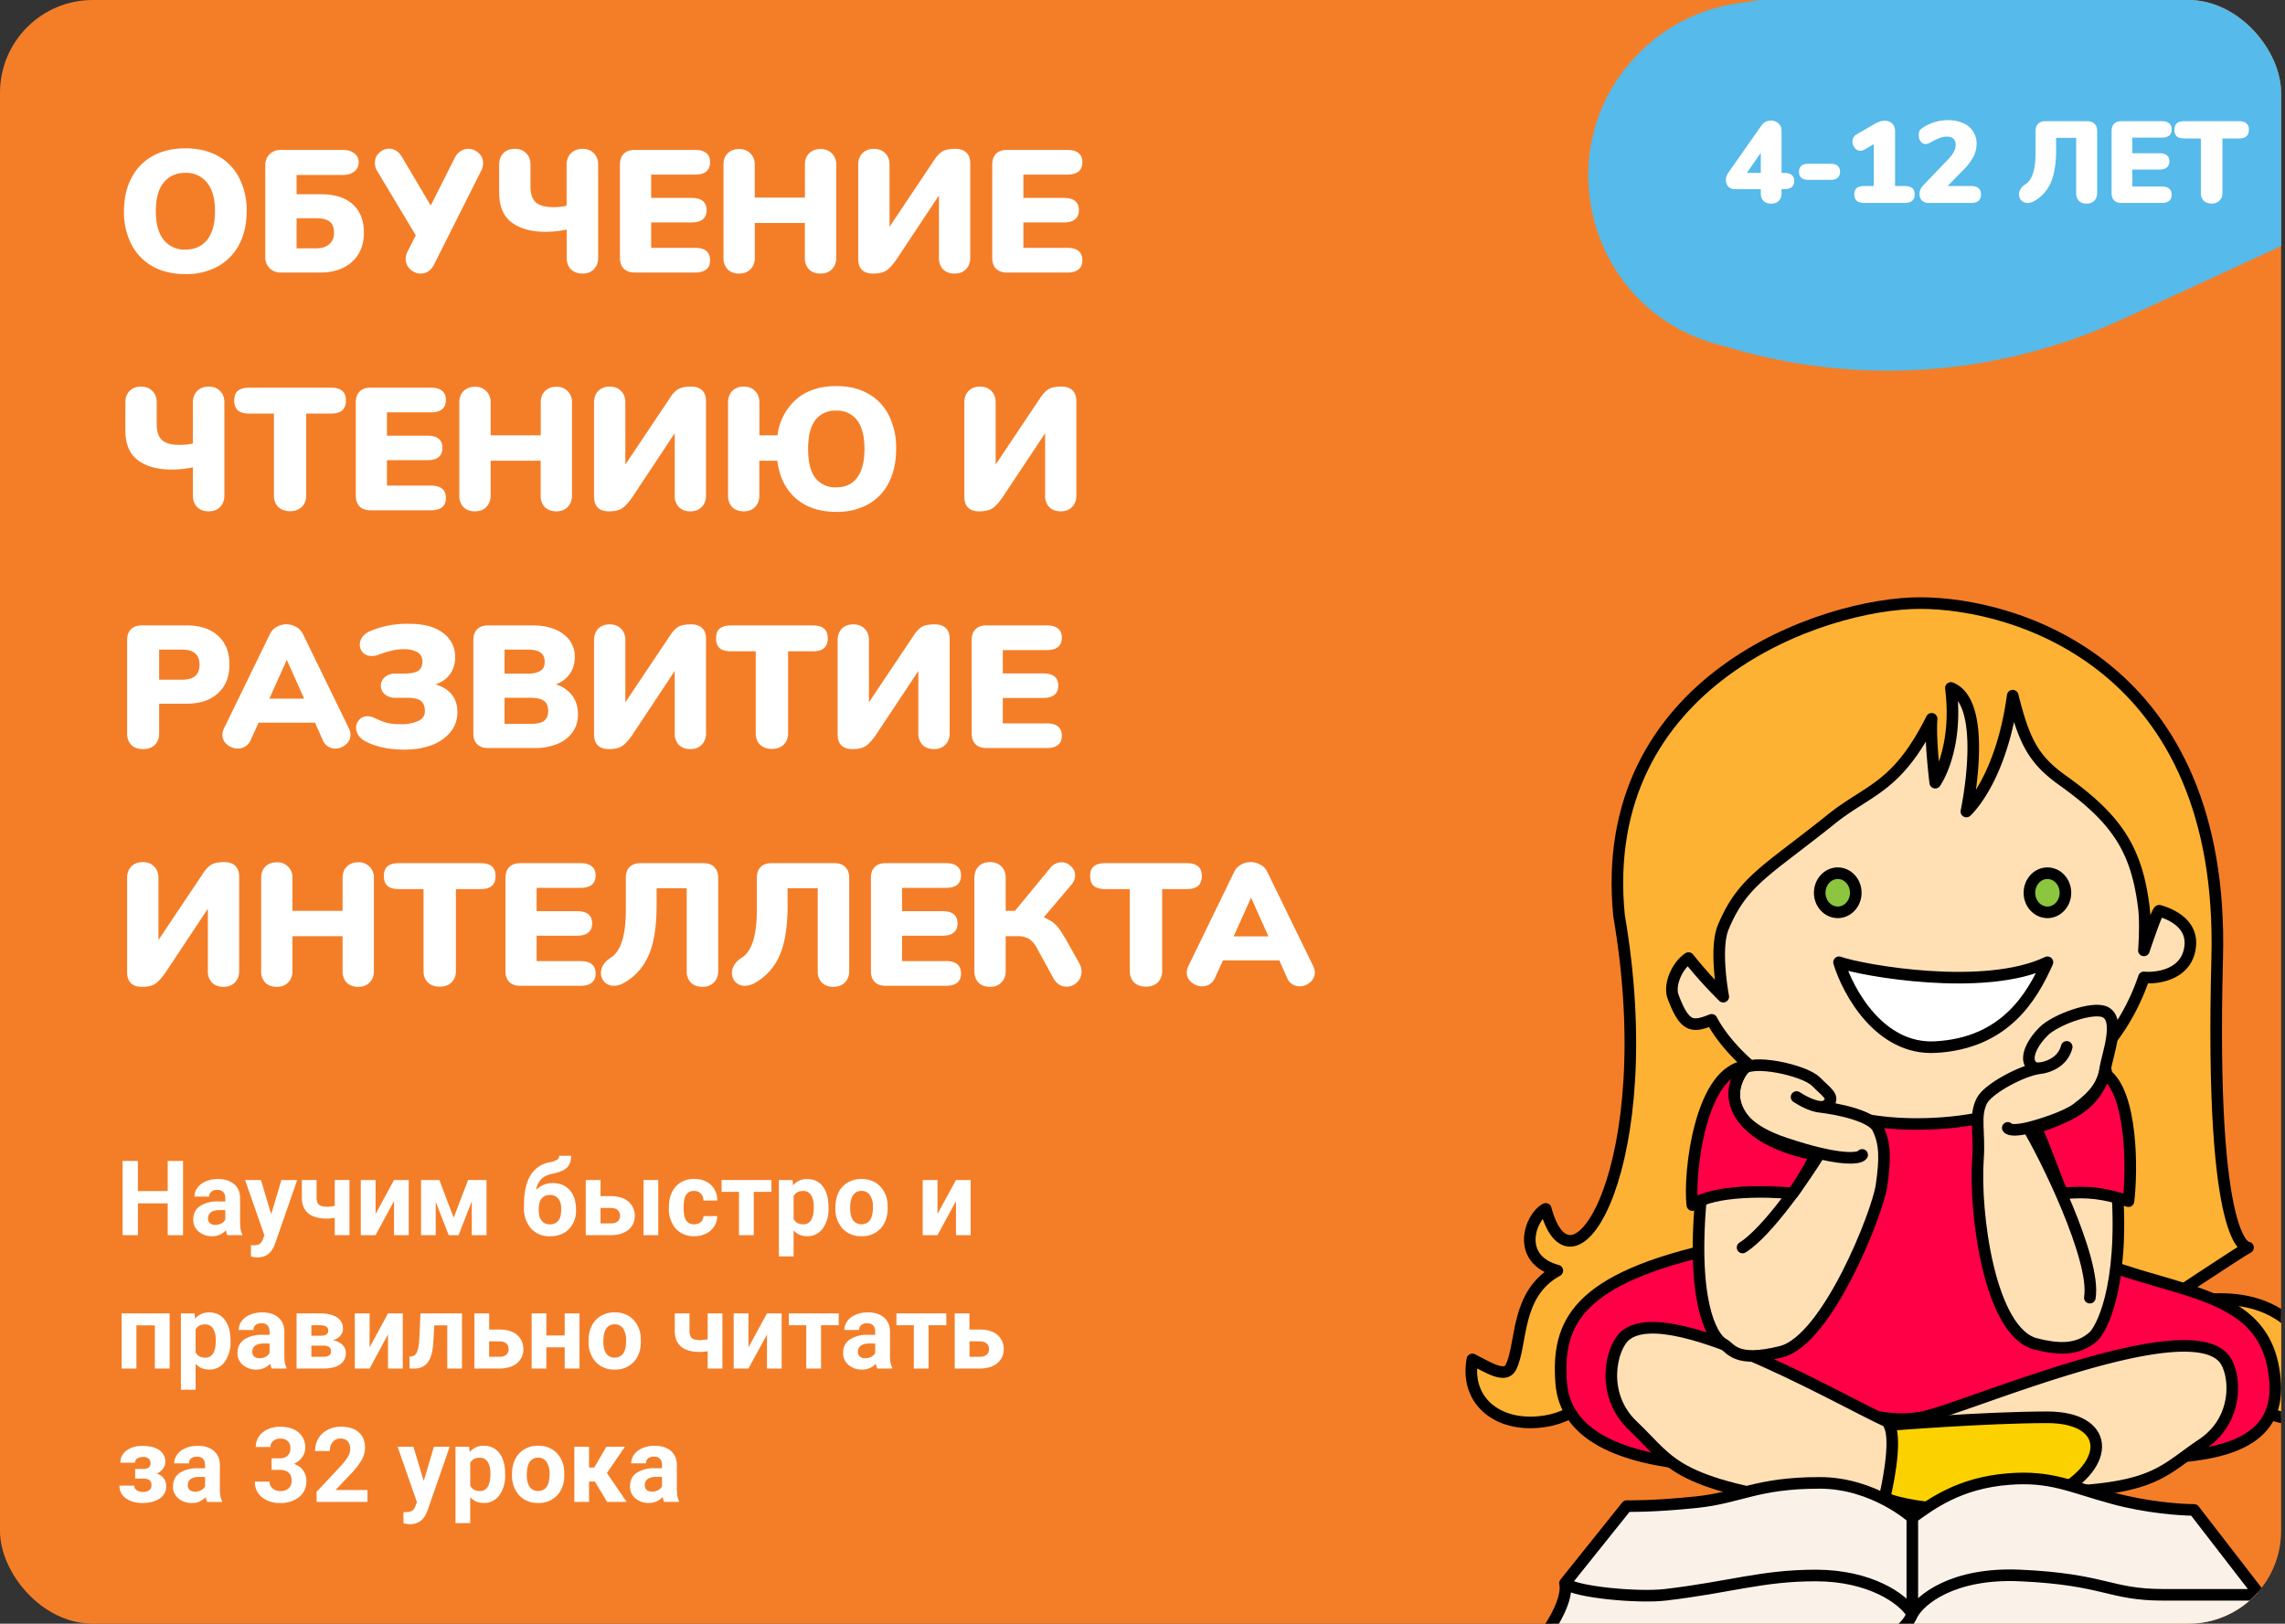 <svg width="394" height="280" fill="none" xmlns="http://www.w3.org/2000/svg"><rect width="100%" height="100%" fill="#333333" stroke="none"/><g clip-path="url(#a)"><rect width="393.33" height="280" rx="16" fill="#F47E28"/><path d="M295.74 59.27c-22.3-6.33-29.35-34.45-12.68-50.56A30.08 30.08 0 0 1 299.55.58l87.67-13c22.64-3.37 38.76 21.42 26.5 40.75a26.74 26.74 0 0 1-11.39 9.97l-36.44 16.78a96.44 96.44 0 0 1-66.7 5.17l-3.45-.98Z" fill="#56BAEA"/><path d="M307.63 29.82c1.16 0 1.74.46 1.74 1.38 0 .95-.58 1.42-1.74 1.42h-.44v.68c0 .6-.17 1.05-.5 1.36-.34.3-.77.46-1.3.46-.54 0-.97-.15-1.3-.46-.32-.3-.48-.76-.48-1.36v-.68h-4.46a1.5 1.5 0 0 1-1.14-.44c-.28-.3-.42-.66-.42-1.1 0-.47.14-.9.44-1.32l5.72-8.16a2 2 0 0 1 2.9-.34c.36.32.54.77.54 1.34v7.22h.44Zm-6.42 0h2.4v-3.46l-2.4 3.46Zm10.65 1.2c-1.1 0-1.66-.47-1.66-1.4 0-.92.55-1.38 1.66-1.38h3.76c.56 0 .97.12 1.24.36.28.24.42.58.42 1.02 0 .44-.14.79-.42 1.04-.27.24-.68.36-1.24.36h-3.76Zm16.54 1.06c.6 0 1.05.12 1.33.36.27.24.41.6.41 1.08 0 .99-.57 1.48-1.74 1.48h-6.94c-1.15 0-1.73-.5-1.73-1.48 0-.48.13-.84.41-1.08.29-.24.73-.36 1.32-.36h1.63v-7.22l-1.6.94c-.23.13-.47.2-.7.2-.38 0-.7-.16-.97-.48-.26-.33-.4-.7-.4-1.1 0-.55.24-.96.7-1.24l3.2-1.86c.6-.33 1.14-.5 1.67-.5s.95.16 1.27.48c.34.32.5.75.5 1.3v9.48h1.64Zm11.44 0c.58 0 1.02.12 1.3.36.3.23.44.59.44 1.08 0 .5-.15.88-.44 1.12-.28.24-.72.36-1.3.36h-7.3c-.48 0-.86-.14-1.14-.42-.28-.3-.42-.66-.42-1.1 0-.57.22-1.1.68-1.56l4.24-4.42c.88-.92 1.32-1.77 1.32-2.54 0-.45-.14-.8-.4-1.04s-.62-.36-1.1-.36c-.39 0-.75.06-1.08.18-.32.1-.7.27-1.12.48l-.4.2-.32.18c-.15.08-.28.14-.4.18a1.2 1.2 0 0 1-.38.06c-.34 0-.62-.15-.84-.44-.23-.3-.34-.67-.34-1.08 0-.3.04-.53.12-.72.1-.19.26-.36.5-.52a7.8 7.8 0 0 1 4.42-1.36c.98 0 1.85.17 2.6.5a3.76 3.76 0 0 1 2.34 3.48c0 .81-.17 1.56-.5 2.24a9.23 9.23 0 0 1-1.66 2.24l-2.84 2.9h4.02Zm14.7-6.42c0 2.55-.32 4.5-.95 5.88a6.54 6.54 0 0 1-2.74 3.08 2.4 2.4 0 0 1-1.22.38c-.44 0-.8-.14-1.08-.42-.28-.3-.42-.65-.42-1.06 0-.33.1-.65.3-.96.2-.32.5-.6.9-.84 1.1-.75 1.66-2.55 1.66-5.42v-3.7c0-.55.15-.97.44-1.26.3-.3.71-.44 1.26-.44h7.2c.55 0 .97.15 1.26.44.3.3.46.71.46 1.26v10.7c0 .55-.17.99-.5 1.32-.33.33-.77.5-1.32.5s-.99-.16-1.32-.48a1.85 1.85 0 0 1-.48-1.34v-9.52h-3.46v1.88ZM365.8 35c-.55 0-.97-.15-1.26-.44-.3-.3-.44-.71-.44-1.26V22.6c0-.55.15-.97.44-1.26.3-.3.71-.44 1.26-.44h6.92c.57 0 1 .12 1.3.36.3.24.44.59.44 1.04 0 .96-.58 1.44-1.74 1.44h-5.04v2.68h4.64c1.16 0 1.74.47 1.74 1.42 0 .45-.15.8-.44 1.04-.3.24-.73.36-1.3.36h-4.64v2.92h5.04c1.16 0 1.74.48 1.74 1.44 0 .45-.15.8-.44 1.04-.3.24-.73.36-1.3.36h-6.92Zm15.55.1c-.56 0-1.02-.16-1.36-.48-.34-.33-.5-.77-.5-1.32v-9.42h-2.82c-.6 0-1.03-.12-1.32-.36-.28-.25-.42-.63-.42-1.14 0-.5.14-.88.42-1.12.29-.24.73-.36 1.32-.36h9.36c.58 0 1.02.12 1.3.36.29.24.44.61.44 1.12 0 .5-.15.89-.44 1.14-.28.24-.72.36-1.3.36h-2.82v9.42c0 .55-.18.99-.52 1.32-.34.32-.78.48-1.34.48Z" fill="#fff"/><path d="M281.17 237.09c17.43-6.81 29.2-.36 47.9 0 19.77.38 36.2-5.46 50.58 2 14.38 7.45 22.85 6.65 25.29 5.32-10.65-6-4.66-11.98-11.31-17.3-9.05-6.4-21.52-.67-21.3-2 0 0 13.98-9.32 15.3-9.98 0 0-6.65.66-5.32-49.91 1.33-50.57-34.6-61.22-51.24-61.22-16.63 0-55.9 13.3-51.9 53.9 7.32 42.59-7.99 67.88-12.64 50.57-2.66 1.34-5.33 8.66 2 10.65-7.33 4-6 12.64-8 16.64-1 2.02-3.98 0-6.65-1.33-1.33 7.32 4.66 11.97 12.65 10.64 6.39-1.06 8.57-5.61 14.64-7.98Z" fill="#FDB233" stroke="#000" stroke-width="2" stroke-linecap="round" stroke-linejoin="round"/><path d="M269.19 238.42c1.33 18.63 39.9 14.97 60.55 12.64 24.5-2.75 63.89 7.99 62.56-12.64-1.13-17.47-19.3-14.64-35.94-23.3-13.3-6.91-10.87-25.5-7.32-34.6h-36.6c5.77 9.32 13.84 28.22-15.97 34.6-24.84 5.33-28 13.17-27.28 23.3Z" fill="#FF0047" stroke="#000" stroke-width="2" stroke-linecap="round" stroke-linejoin="round"/><path d="M330.4 193.83c-20.75 0-32.15-11.97-35.26-17.96-3.33 1.33-4.66 1.33-6.65-4-.75-2 .66-5.32 2.66-6.65a77.05 77.05 0 0 0 5.99 6.65s-1.57-8.22 0-11.97c3.32-7.99 7.43-9.65 18.63-18.64 6.44-5.17 11.31-5.32 17.3-17.3-.3 3.57.62 11.01.62 11.01s4.04-5.68 2.7-16.33c6.66 2.66 2.67 21.3 2.67 21.3s5.99-5.33 7.99-19.97c2 7.99 3.61 11.04 8.65 14.64 9.31 6.65 12.74 11.87 13.97 21.96.35 2.84 0 7.32 0 7.32s2.3-6.93 2.66-6.83c2.75.8 5.72 2.62 5.32 6.16-.53 4.8-5.54 5.55-7.98 5.33-3.33 9.98-13.3 25.28-39.26 25.28ZM379.74 249.04c6.58-4.38 5.77-12.58 3.6-14.93-7.15-7.72-45.4 9.16-52.03 10.31-8.3 1.44-14.38-2.79-21.71-3.28-8-.53-18.86 4.56-12.22 9.6 6.64 5.04 27.34 6.15 43.43 6.56 30.63.78 30.7-2.77 38.93-8.26Z" fill="#FFE0B5" stroke="#000" stroke-width="2" stroke-linecap="round" stroke-linejoin="round"/><path d="M281.54 245.85c-5.7-5.4-3.72-13.5-1.3-15.53 8-6.66 40.63 13.37 46.84 15.53 7.77 2.7 16.17 1.27 23.3 1.89 7.76.67 11.1 5.26 3.99 9.31-7.13 4.05-21.03 5.01-36.57 2.99-29.58-3.86-29.14-7.43-36.26-14.19Z" fill="#FFE0B5" stroke="#000" stroke-width="2" stroke-linecap="round" stroke-linejoin="round"/><path d="M317.1 165.94c4.1 1.44 25.15 5.18 35.94 0-2.67 5.98-7.33 13.97-19.3 14.63-9.59.54-15.09-9.53-16.64-14.63Z" fill="#fff" stroke="#000" stroke-width="2" stroke-linecap="round" stroke-linejoin="round"/><path d="M319.99 153.96c0 1.86-1.4 3.37-3.1 3.37-1.72 0-3.12-1.51-3.12-3.37 0-1.87 1.4-3.38 3.11-3.38 1.72 0 3.11 1.51 3.11 3.38ZM356.14 153.96c0 1.86-1.39 3.37-3.1 3.37-1.72 0-3.11-1.51-3.11-3.37 0-1.87 1.39-3.38 3.1-3.38 1.72 0 3.11 1.51 3.11 3.38Z" fill="#8BC63E"/><path d="M319.99 153.96c0 1.86-1.4 3.37-3.1 3.37-1.72 0-3.12-1.51-3.12-3.37 0-1.87 1.4-3.38 3.11-3.38 1.72 0 3.11 1.51 3.11 3.38ZM356.14 153.96c0 1.86-1.39 3.37-3.1 3.37-1.72 0-3.11-1.51-3.11-3.37 0-1.87 1.39-3.38 3.1-3.38 1.72 0 3.11 1.51 3.11 3.38Z" stroke="#000" stroke-width="2" stroke-linecap="round" stroke-linejoin="round"/><path d="M313.1 186.51c2 2 3.34 2.67 2 4-.3.31-.78.4-1.33.35 2.89.33 8.92 1.51 9.99 3.64 1.33 2.66 1.33 5.32.66 9.98s-9.31 26.62-17.3 28.62-8.65-.67-9.98-1.34c-1.33-.66-5.33-5.32-4-23.29.43-5.7 1.21-9.78 2.1-12.64 1.34-4.34 2.92-5.86 3.85-5.99-.38-2.3.73-4.36 1.38-5.32 1.33-2 10.64 0 12.64 2Z" fill="#FFE0B5"/><path d="M309.78 189.18c.94.62 2.68 1.56 4 1.68m7.31 8.3c-.33.5-2.28.93-7.32-.26m0-8.04c.55.05 1.02-.04 1.34-.35 1.33-1.33 0-2-2-4s-11.31-3.99-12.65-2c-.64.97-1.75 3.02-1.37 5.33m14.68 1.02c2.89.33 8.92 1.51 9.99 3.64 1.33 2.66 1.33 5.32.66 9.98s-9.31 26.62-17.3 28.62-8.65-.67-9.98-1.34c-1.33-.66-5.33-5.32-4-23.29.43-5.7 1.21-9.78 2.1-12.64 1.34-4.34 2.92-5.86 3.85-5.99m0 0c.4 2.48 2.5 5.26 8.7 7.32 2.36.79 4.34 1.35 5.98 1.74m0 0c-2.66 4.3-9.05 13.57-13.3 16.23" stroke="#000" stroke-width="2" stroke-linecap="round" stroke-linejoin="round"/><path d="M352.37 177.86c-2 2-3.33 4.66-2 6 .31.3.79.4 1.33.35-2.88.32-8.91 3.5-9.98 5.63-1.33 2.66-.33 5.29-.66 9.98-.67 9.32 2 29.95 9.98 31.94 3.32.84 7.09 1.34 9.98-1.33 1.1-1 5.32-7.98 4-25.95-1.07-14.37 0-11.31-2-20.27.37-2.31 2.66-8.34 0-9.67-2.15-1.08-8.65 1.33-10.65 3.32Z" fill="#FFE0B5"/><path d="M356.36 180.53c-.66 2.66-3.34 3.56-4.66 3.68m-5.5 10.29c.33.5 1.86.39 3.5 0m2-10.3c-.54.06-1.01-.03-1.33-.35-1.33-1.33 0-3.99 2-5.99s8.5-4.4 10.64-3.32c2.67 1.33.38 7.36 0 9.67m-11.3 0c-2.89.32-8.92 3.5-9.99 5.63-1.33 2.66-.33 5.29-.66 9.98-.67 9.32 2 29.95 9.98 31.94 3.32.84 7.09 1.34 9.98-1.33 1.1-1 5.32-7.98 4-25.95-1.07-14.37 0-11.31-2-20.27m0 0c-.4 2.47-1.33 4.3-4.89 6.96-2 1.5-6.77 2.94-8.42 3.33m0 0c2.66 4.3 11.75 22.63 10.64 29.28" stroke="#000" stroke-width="2" stroke-linecap="round" stroke-linejoin="round"/><path d="M291.81 207.8c3.73-2.66 13.1-2.43 17.3-1.99.67-.89 2.4-3.46 4-6.65-13.98-2.66-16.64-10.65-11.98-15.3-7.99.66-9.98 18.63-9.32 23.95ZM367 207.14c-3.98-1.33-7.09-1.77-11.3-1.33-.67-.88-3.06-8.12-4.66-11.31 7.98-2.66 9.98-4.66 11.98-9.32 4.65 3.33 4.65 16.64 3.99 21.96Z" fill="#FF0047" stroke="#000" stroke-width="2" stroke-linecap="round" stroke-linejoin="round"/><path d="M354.37 257.71c-10.1 5.39-31.95 1.34-29.28 0 0 0 2.17-9.18.66-11.97 0 0 16.64-1.33 27.28-1.33 10.65 0 11.32 7.98 1.34 13.3Z" fill="#FBD200" stroke="#000" stroke-width="2" stroke-linecap="round" stroke-linejoin="round"/><path d="M325.09 283.67h-63.22v-2h4.66c1.33-1.77 3.86-5.98 3.33-8.65l10.64-13.3s4.23.13 11.98-.67c7.65-.8 10.35-3.33 21.3-3.33 9.31 0 15.96 6 15.96 6 3.11-2.23 7.99-6 16.64-6.67 7.3-.56 10.65 1.34 17.97 3.33 5.85 1.6 11.75 2 13.97 2l11.31 14.64c0 1.77.94 6.12 2 6.66h4.66v2h-63.22l-.66 1.32h-6.66l-.66-1.33Z" fill="#FAF2E8"/><path d="M266.53 281.68h-4.66v2h63.22l.66 1.32h6.66l.66-1.33h63.22v-2h-70.54m-59.22 0c1.33-1.77 3.86-5.98 3.33-8.65m-3.33 8.66h59.22m-55.9-8.66 10.65-13.3s4.23.13 11.98-.67c7.65-.8 10.35-3.33 21.3-3.33 9.31 0 15.96 6 15.96 6m-59.88 11.3c1.77 1.56 12.64 2.55 17.3 2 11.3-1.33 16.6-3.33 25.95-3.33 9.31 0 15.08 4 16.63 6.66m0-16.64v16.64m0-16.64c3.11-2.22 7.99-5.99 16.64-6.65 7.3-.57 10.65 1.33 17.97 3.32 5.85 1.6 11.75 2 13.97 2l11.31 14.64m-59.89 3.33c-.44 1.1-1.86 3.32-3.99 3.32m4-3.32c1.32-2.44 6.92-7.2 18.63-6.66 14.64.67 15.3 3.33 24.62 3.33h16.63m0 0c0 1.77.94 6.12 2 6.66" stroke="#000" stroke-width="2" stroke-linecap="round" stroke-linejoin="round"/><path d="M31.97 47.27c-2.16 0-4.04-.44-5.64-1.32a9.25 9.25 0 0 1-3.66-3.78 12.23 12.23 0 0 1-1.29-5.76c0-2.2.43-4.11 1.29-5.73a9.02 9.02 0 0 1 3.66-3.78c1.6-.88 3.48-1.32 5.64-1.32 2.16 0 4.03.44 5.61 1.32a8.79 8.79 0 0 1 3.66 3.78 12.05 12.05 0 0 1 1.29 5.73c0 2.2-.43 4.12-1.29 5.76a9.2 9.2 0 0 1-3.69 3.78 11.29 11.29 0 0 1-5.58 1.32Zm0-4.23c1.6 0 2.85-.56 3.75-1.68.9-1.14 1.35-2.79 1.35-4.95s-.46-3.8-1.38-4.92a4.51 4.51 0 0 0-3.72-1.68c-1.6 0-2.85.56-3.75 1.68-.9 1.1-1.35 2.74-1.35 4.92 0 2.18.45 3.83 1.35 4.95a4.54 4.54 0 0 0 3.75 1.68ZM48.44 47c-.8 0-1.45-.25-1.95-.75s-.75-1.15-.75-1.95V28.55c0-.8.25-1.45.75-1.95s1.15-.75 1.95-.75h10.68c.82 0 1.48.2 1.98.6.5.38.75.89.75 1.53 0 .66-.25 1.19-.75 1.59-.5.4-1.16.6-1.98.6h-7.98v3.33h4.26c2.34 0 4.15.58 5.43 1.74 1.28 1.16 1.92 2.79 1.92 4.89 0 2.12-.7 3.8-2.07 5.04-1.36 1.22-3.2 1.83-5.52 1.83h-6.72Zm5.97-4.17c1 0 1.78-.23 2.34-.69a2.5 2.5 0 0 0 .84-2.01c0-.88-.24-1.51-.72-1.89-.48-.4-1.24-.6-2.28-.6h-3.45v5.19h3.27Zm24.03-15.66c.26-.5.6-.87 1-1.11.4-.26.82-.39 1.28-.39.68 0 1.28.24 1.8.72.52.46.78 1.04.78 1.74 0 .46-.1.9-.33 1.32l-8.13 16.17a2.9 2.9 0 0 1-.99 1.17c-.4.26-.83.39-1.29.39-.68 0-1.29-.25-1.83-.75a2.4 2.4 0 0 1-.78-1.8c0-.4.1-.8.3-1.2l1.44-2.85-6.6-11.01a2.7 2.7 0 0 1-.45-1.5c0-.68.25-1.25.75-1.71a2.4 2.4 0 0 1 1.71-.72c.42 0 .81.11 1.17.33.38.22.71.56 1 1.02l5 8.46 4.17-8.28Zm7.63 1.23c0-.82.24-1.48.72-1.98.5-.5 1.16-.75 1.98-.75.82 0 1.47.25 1.95.75.5.48.75 1.14.75 1.98v3.78c0 1.2.29 2.09.87 2.67.6.58 1.62.87 3.06.87 1.02 0 1.79-.09 2.3-.27V28.4c0-.82.26-1.48.76-1.98s1.16-.75 1.98-.75c.82 0 1.47.25 1.95.75.5.48.75 1.14.75 1.98v16.05c0 .82-.25 1.48-.75 1.98-.48.5-1.13.75-1.95.75-.82 0-1.48-.24-1.98-.72-.5-.5-.75-1.17-.75-2.01v-4.86a19.05 19.05 0 0 1-3.57.39c-2.5 0-4.47-.54-5.91-1.62-1.44-1.08-2.16-2.79-2.16-5.13V28.4ZM109.46 47c-.82 0-1.45-.22-1.9-.66-.44-.44-.66-1.07-.66-1.89V28.4c0-.82.22-1.45.66-1.89.44-.44 1.08-.66 1.9-.66h10.38c.85 0 1.5.18 1.94.54.44.36.66.88.66 1.56 0 1.44-.86 2.16-2.6 2.16h-7.56v4.02h6.95c1.74 0 2.61.71 2.61 2.13 0 .68-.22 1.2-.66 1.56-.44.36-1.09.54-1.95.54h-6.95v4.38h7.55c1.75 0 2.61.72 2.61 2.16 0 .68-.22 1.2-.66 1.56-.44.36-1.09.54-1.95.54h-10.38Zm32.03-21.3a2.58 2.58 0 0 1 2.7 2.7v16.05c0 .82-.25 1.48-.75 1.98-.48.5-1.13.75-1.95.75-.83 0-1.49-.24-1.99-.72a2.78 2.78 0 0 1-.72-2.01v-6h-8.63v6c0 .82-.25 1.48-.75 1.98-.49.5-1.14.75-1.96.75-.81 0-1.47-.24-1.97-.72a2.78 2.78 0 0 1-.72-2.01V28.4c0-.82.23-1.47.72-1.95.5-.5 1.16-.75 1.97-.75a2.58 2.58 0 0 1 2.7 2.7v5.67h8.65V28.4c0-.82.24-1.47.72-1.95.5-.5 1.16-.75 1.98-.75Zm19.72 1.71c.46-.66.92-1.11 1.38-1.35.48-.26 1.2-.39 2.16-.39.82 0 1.45.22 1.89.66.44.42.66 1.04.66 1.86v16.26c0 .82-.25 1.48-.75 1.98-.48.5-1.13.75-1.95.75-.82 0-1.48-.24-1.98-.72a2.78 2.78 0 0 1-.72-2.01V33.71l-7.35 11.07c-.48.68-.92 1.2-1.32 1.56-.38.34-.78.56-1.2.66-.4.12-.9.18-1.5.18-.82 0-1.45-.21-1.9-.63-.43-.44-.65-1.07-.65-1.89V28.4c0-.82.24-1.48.72-1.98.5-.5 1.16-.75 1.98-.75.82 0 1.47.25 1.95.75.5.48.75 1.14.75 1.98v10.71l7.83-11.7ZM173.64 47c-.82 0-1.45-.22-1.89-.66-.44-.44-.66-1.07-.66-1.89V28.4c0-.82.22-1.45.66-1.89.44-.44 1.07-.66 1.89-.66h10.38c.86 0 1.51.18 1.95.54.44.36.66.88.66 1.56 0 1.44-.87 2.16-2.61 2.16h-7.56v4.02h6.96c1.74 0 2.61.71 2.61 2.13 0 .68-.22 1.2-.66 1.56-.44.36-1.09.54-1.95.54h-6.96v4.38h7.56c1.74 0 2.61.72 2.61 2.16 0 .68-.22 1.2-.66 1.56-.44.36-1.09.54-1.95.54h-10.38ZM21.62 69.4c0-.82.24-1.48.72-1.98.5-.5 1.16-.75 1.98-.75.82 0 1.47.25 1.95.75.5.48.75 1.14.75 1.98v3.78c0 1.2.29 2.09.87 2.67.6.58 1.62.87 3.06.87 1.02 0 1.79-.09 2.31-.27V69.4c0-.82.25-1.48.75-1.98s1.16-.75 1.98-.75c.82 0 1.47.25 1.95.75.5.48.75 1.14.75 1.98v16.05c0 .82-.25 1.48-.75 1.98-.48.5-1.13.75-1.95.75-.82 0-1.48-.24-1.98-.72-.5-.5-.75-1.17-.75-2.01v-4.86a19.05 19.05 0 0 1-3.57.39c-2.5 0-4.47-.54-5.91-1.62-1.44-1.08-2.16-2.79-2.16-5.13V69.4Zm28.4 18.75c-.84 0-1.52-.24-2.04-.72-.5-.5-.75-1.16-.75-1.98V71.32H43c-.88 0-1.54-.18-1.98-.54-.42-.38-.63-.95-.63-1.71s.2-1.32.63-1.68c.44-.36 1.1-.54 1.98-.54h14.04c.88 0 1.53.18 1.95.54.44.36.66.92.66 1.68 0 .76-.22 1.33-.66 1.71-.42.36-1.07.54-1.95.54H52.8v14.13c0 .82-.26 1.48-.78 1.98-.5.48-1.17.72-2.01.72ZM63.9 88c-.82 0-1.45-.22-1.89-.66-.44-.44-.66-1.07-.66-1.89V69.4c0-.82.22-1.45.66-1.89.44-.44 1.07-.66 1.9-.66h10.37c.86 0 1.51.18 1.95.54.44.36.66.88.66 1.56 0 1.44-.87 2.16-2.6 2.16h-7.57v4.02h6.96c1.74 0 2.61.71 2.61 2.13 0 .68-.22 1.2-.66 1.56-.44.36-1.09.54-1.95.54h-6.96v4.38h7.56c1.74 0 2.61.72 2.61 2.16 0 .68-.22 1.2-.66 1.56-.44.36-1.09.54-1.95.54H63.9Zm32.03-21.3a2.58 2.58 0 0 1 2.7 2.7v16.05c0 .82-.25 1.48-.75 1.98-.48.5-1.13.75-1.95.75-.82 0-1.48-.24-1.98-.72a2.78 2.78 0 0 1-.72-2.01v-6H84.6v6c0 .82-.25 1.48-.75 1.98-.48.5-1.13.75-1.95.75-.82 0-1.48-.24-1.98-.72a2.78 2.78 0 0 1-.72-2.01V69.4c0-.82.24-1.47.72-1.95.5-.5 1.16-.75 1.98-.75a2.58 2.58 0 0 1 2.7 2.7v5.67h8.64V69.4c0-.82.24-1.47.72-1.95.5-.5 1.16-.75 1.98-.75Zm19.72 1.71c.46-.66.92-1.11 1.38-1.35.48-.26 1.2-.39 2.16-.39.82 0 1.45.22 1.9.66.43.42.65 1.04.65 1.86v16.26c0 .82-.25 1.48-.75 1.98-.48.5-1.13.75-1.95.75-.82 0-1.48-.24-1.98-.72a2.78 2.78 0 0 1-.72-2.01V74.71L109 85.78c-.48.68-.92 1.2-1.32 1.56-.38.34-.78.56-1.2.66-.4.12-.9.18-1.5.18-.82 0-1.45-.21-1.89-.63-.44-.44-.66-1.07-.66-1.89V69.4c0-.82.24-1.48.72-1.98.5-.5 1.16-.75 1.98-.75.82 0 1.47.25 1.95.75.5.48.75 1.14.75 1.98v10.71l7.83-11.7Zm28.55 19.86c-2.88 0-5.21-.78-7-2.34-1.77-1.58-2.83-3.74-3.17-6.48h-3.1v6c0 .82-.24 1.48-.74 1.98-.48.5-1.13.75-1.95.75-.82 0-1.48-.24-1.98-.72a2.78 2.78 0 0 1-.72-2.01V69.4c0-.82.24-1.48.72-1.98.5-.5 1.16-.75 1.98-.75.82 0 1.47.25 1.95.75.5.48.75 1.14.75 1.98v5.67h3.12a9.9 9.9 0 0 1 3.27-6.24c1.76-1.5 4.05-2.25 6.87-2.25 2.14 0 3.98.44 5.52 1.32a8.7 8.7 0 0 1 3.57 3.78 12.54 12.54 0 0 1 1.23 5.73c0 2.2-.41 4.12-1.23 5.76a8.7 8.7 0 0 1-3.57 3.78 10.95 10.95 0 0 1-5.52 1.32Zm0-4.23c1.58 0 2.78-.56 3.6-1.68.84-1.12 1.26-2.77 1.26-4.95s-.42-3.82-1.26-4.92a4.23 4.23 0 0 0-3.6-1.68 4.3 4.3 0 0 0-3.63 1.65c-.82 1.1-1.23 2.75-1.23 4.95s.4 3.86 1.23 4.98a4.3 4.3 0 0 0 3.63 1.65Zm35.31-15.63c.47-.66.93-1.11 1.39-1.35.47-.26 1.2-.39 2.16-.39.81 0 1.44.22 1.88.66.44.42.66 1.04.66 1.86v16.26c0 .82-.25 1.48-.75 1.98-.47.5-1.13.75-1.94.75-.82 0-1.48-.24-1.98-.72a2.78 2.78 0 0 1-.72-2.01V74.71l-7.36 11.07c-.47.68-.91 1.2-1.31 1.56-.38.34-.78.56-1.2.66-.4.12-.9.18-1.5.18-.83 0-1.46-.21-1.9-.63-.44-.44-.66-1.07-.66-1.89V69.4c0-.82.25-1.48.72-1.98.5-.5 1.16-.75 1.99-.75.81 0 1.47.25 1.94.75.5.48.75 1.14.75 1.98v10.71l7.83-11.7ZM24.65 129.18c-.84 0-1.51-.24-2.01-.72a2.78 2.78 0 0 1-.72-2.01V110.4c0-.82.22-1.45.66-1.89.44-.44 1.07-.66 1.89-.66h7.68c2.34 0 4.16.6 5.46 1.8 1.3 1.18 1.95 2.83 1.95 4.95 0 2.1-.66 3.75-1.98 4.95-1.3 1.2-3.11 1.8-5.43 1.8h-4.71v5.1c0 .84-.25 1.51-.75 2.01-.5.48-1.18.72-2.04.72Zm6.75-11.97c1.02 0 1.77-.21 2.25-.63.5-.42.75-1.07.75-1.95 0-1.74-1-2.61-3-2.61h-3.96v5.19h3.96Zm28.76 8.4c.18.38.27.75.27 1.11 0 .66-.27 1.22-.81 1.68-.52.46-1.12.69-1.8.69a2.31 2.31 0 0 1-2.16-1.44l-1.35-3.03h-9.72l-1.38 3.03a2.36 2.36 0 0 1-2.2 1.44c-.67 0-1.3-.23-1.85-.69a2.13 2.13 0 0 1-.81-1.68c0-.36.09-.73.27-1.11l7.92-16.26c.26-.54.64-.95 1.14-1.23a3.36 3.36 0 0 1 3.39 0c.52.28.9.69 1.17 1.23l7.92 16.26Zm-13.71-5.13h6l-3-6.69-3 6.69Zm23.27 8.79c-2.64 0-4.9-.48-6.75-1.44-.52-.3-.91-.65-1.17-1.05a2.38 2.38 0 0 1-.4-1.26c0-.56.19-1.03.55-1.41.38-.4.86-.6 1.44-.6.42 0 .88.13 1.38.39.84.4 1.58.67 2.22.81.66.12 1.32.18 1.98.18a7.4 7.4 0 0 0 3.12-.54c.78-.38 1.17-.94 1.17-1.68 0-.82-.22-1.41-.66-1.77-.42-.38-1.23-.57-2.43-.57h-1.95a2.7 2.7 0 0 1-1.9-.63 1.97 1.97 0 0 1-.65-1.47c0-.56.22-1.04.66-1.44a2.7 2.7 0 0 1 1.89-.63h1.35c1.22 0 2.07-.16 2.55-.48.48-.34.72-.88.72-1.62 0-.72-.3-1.25-.87-1.59a4.45 4.45 0 0 0-2.31-.51c-.72 0-1.33.06-1.83.18a16.28 16.28 0 0 0-2.43.72c-.42.18-.85.27-1.3.27-.6 0-1.1-.19-1.5-.57-.37-.4-.56-.86-.56-1.38 0-.44.13-.86.39-1.26.28-.4.69-.74 1.23-1.02a16.33 16.33 0 0 1 6.99-1.32c2.44 0 4.35.52 5.73 1.56a5 5 0 0 1 2.1 4.23 4.8 4.8 0 0 1-.9 2.91 4.87 4.87 0 0 1-2.5 1.74c1.27.38 2.2.97 2.83 1.77.64.78.96 1.79.96 3.03 0 1.26-.38 2.38-1.14 3.36a7.65 7.65 0 0 1-3.21 2.28c-1.38.54-2.98.81-4.8.81Zm26.1-11.25a5.34 5.34 0 0 1 2.84 1.92c.66.88 1 1.97 1 3.27 0 1.16-.32 2.18-.94 3.06a5.84 5.84 0 0 1-2.6 2.01 10 10 0 0 1-3.97.72h-7.98c-.82 0-1.45-.22-1.89-.66-.44-.44-.66-1.07-.66-1.89V110.4c0-.82.22-1.45.66-1.89.44-.44 1.07-.66 1.9-.66h7.67c2.22 0 3.98.5 5.28 1.5a4.7 4.7 0 0 1 1.98 3.99c0 1.08-.29 2.04-.87 2.88a4.97 4.97 0 0 1-2.43 1.8Zm-8.83-1.86h3.93a4.2 4.2 0 0 0 2.28-.48c.48-.32.72-.83.72-1.53 0-.74-.24-1.28-.72-1.62-.48-.34-1.24-.51-2.28-.51H87v4.14Zm4.47 8.67c1.1 0 1.88-.17 2.34-.51.48-.36.72-.94.72-1.74s-.24-1.37-.72-1.71c-.46-.36-1.24-.54-2.34-.54H87v4.5h4.47Zm24.2-15.42c.45-.66.91-1.11 1.37-1.35.48-.26 1.2-.39 2.16-.39.82 0 1.45.22 1.9.66.43.42.65 1.04.65 1.86v16.26c0 .82-.25 1.48-.75 1.98-.48.5-1.13.75-1.95.75-.82 0-1.48-.24-1.98-.72a2.78 2.78 0 0 1-.72-2.01v-10.74L109 126.78c-.48.68-.92 1.2-1.32 1.56-.38.34-.78.56-1.2.66-.4.12-.9.18-1.5.18-.82 0-1.45-.21-1.89-.63-.44-.44-.66-1.07-.66-1.89V110.4c0-.82.24-1.48.72-1.98.5-.5 1.16-.75 1.98-.75.82 0 1.47.25 1.95.75.5.48.75 1.14.75 1.98v10.71l7.83-11.7Zm17.44 19.74c-.84 0-1.52-.24-2.04-.72-.5-.5-.75-1.16-.75-1.98v-14.13h-4.23c-.88 0-1.54-.18-1.98-.54-.42-.38-.63-.95-.63-1.71s.2-1.32.63-1.68c.44-.36 1.1-.54 1.98-.54h14.04c.88 0 1.53.18 1.95.54.44.36.66.92.66 1.68 0 .76-.22 1.33-.66 1.71-.42.36-1.07.54-1.95.54h-4.23v14.13c0 .82-.26 1.48-.78 1.98-.5.48-1.17.72-2.01.72Zm24.56-19.74c.46-.66.92-1.11 1.38-1.35.48-.26 1.2-.39 2.16-.39.82 0 1.45.22 1.9.66.43.42.65 1.04.65 1.86v16.26c0 .82-.25 1.48-.75 1.98-.48.5-1.13.75-1.95.75-.82 0-1.48-.24-1.98-.72a2.78 2.78 0 0 1-.72-2.01v-10.74L151 126.78c-.48.68-.92 1.2-1.32 1.56-.38.34-.78.56-1.2.66-.4.12-.9.18-1.5.18-.82 0-1.45-.21-1.89-.63-.44-.44-.66-1.07-.66-1.89V110.4c0-.82.24-1.48.72-1.98.5-.5 1.16-.75 1.98-.75.82 0 1.47.25 1.95.75.5.48.75 1.14.75 1.98v10.71l7.83-11.7ZM170.1 129c-.82 0-1.45-.22-1.9-.66-.44-.44-.66-1.07-.66-1.89V110.4c0-.82.22-1.45.67-1.89.44-.44 1.06-.66 1.88-.66h10.38c.87 0 1.52.18 1.96.54.44.36.66.88.66 1.56 0 1.44-.88 2.16-2.62 2.16h-7.56v4.02h6.97c1.74 0 2.6.71 2.6 2.13 0 .68-.22 1.2-.66 1.56-.44.36-1.08.54-1.94.54h-6.97v4.38h7.56c1.75 0 2.62.72 2.62 2.16 0 .68-.22 1.2-.66 1.56-.44.36-1.1.54-1.96.54H170.1ZM35.15 150.41c.46-.66.92-1.11 1.38-1.35.48-.26 1.2-.39 2.16-.39.82 0 1.45.22 1.89.66.44.42.66 1.04.66 1.86v16.26c0 .82-.25 1.48-.75 1.98-.48.5-1.13.75-1.95.75-.82 0-1.48-.24-1.98-.72a2.78 2.78 0 0 1-.72-2.01v-10.74l-7.35 11.07c-.48.68-.92 1.2-1.32 1.56-.38.34-.78.56-1.2.66-.4.12-.9.18-1.5.18-.82 0-1.45-.21-1.89-.63-.44-.44-.66-1.07-.66-1.89V151.4c0-.82.24-1.48.72-1.98.5-.5 1.16-.75 1.98-.75.82 0 1.47.25 1.95.75.5.48.75 1.14.75 1.98v10.71l7.83-11.7Zm26.62-1.71a2.58 2.58 0 0 1 2.7 2.7v16.05c0 .82-.25 1.48-.75 1.98-.48.5-1.13.75-1.95.75-.82 0-1.48-.24-1.98-.72a2.78 2.78 0 0 1-.72-2.01v-6h-8.64v6c0 .82-.25 1.48-.75 1.98-.48.5-1.13.75-1.95.75-.82 0-1.48-.24-1.98-.72a2.78 2.78 0 0 1-.72-2.01V151.4c0-.82.24-1.47.72-1.95.5-.5 1.16-.75 1.98-.75a2.58 2.58 0 0 1 2.7 2.7v5.67h8.64v-5.67c0-.82.24-1.47.72-1.95.5-.5 1.16-.75 1.98-.75Zm14.05 21.45c-.84 0-1.52-.24-2.04-.72-.5-.5-.75-1.16-.75-1.98v-14.13H68.8c-.88 0-1.54-.18-1.98-.54-.42-.38-.63-.95-.63-1.71s.21-1.32.63-1.68c.44-.36 1.1-.54 1.98-.54h14.04c.88 0 1.53.18 1.95.54.44.36.66.92.66 1.68 0 .76-.22 1.33-.66 1.71-.42.36-1.07.54-1.95.54h-4.23v14.13c0 .82-.26 1.48-.78 1.98-.5.48-1.17.72-2 .72Zm13.89-.15c-.82 0-1.45-.22-1.89-.66-.44-.44-.66-1.07-.66-1.89V151.4c0-.82.22-1.45.66-1.89.44-.44 1.07-.66 1.89-.66h10.38c.86 0 1.51.18 1.95.54.44.36.66.88.66 1.56 0 1.44-.87 2.16-2.61 2.16h-7.56v4.02h6.96c1.74 0 2.61.71 2.61 2.13 0 .68-.22 1.2-.66 1.56-.44.36-1.09.54-1.95.54h-6.96v4.38h7.56c1.74 0 2.61.72 2.61 2.16 0 .68-.22 1.2-.66 1.56-.44.36-1.09.54-1.95.54H89.71Zm23.51-14.01c0 3.82-.47 6.76-1.41 8.82a9.8 9.8 0 0 1-4.11 4.62 3.6 3.6 0 0 1-1.83.57 2.2 2.2 0 0 1-1.62-.63 2.22 2.22 0 0 1-.63-1.59c0-.5.15-.98.45-1.44.3-.48.75-.9 1.35-1.26 1.66-1.12 2.49-3.83 2.49-8.13v-5.55c0-.82.22-1.45.66-1.89.44-.44 1.07-.66 1.89-.66h10.8c.82 0 1.45.22 1.89.66.46.44.69 1.07.69 1.89v16.05c0 .82-.25 1.48-.75 1.98s-1.16.75-1.98.75c-.82 0-1.48-.24-1.98-.72a2.78 2.78 0 0 1-.72-2.01v-14.28h-5.19v2.82Zm22.59 0c0 3.82-.47 6.76-1.41 8.82a9.8 9.8 0 0 1-4.11 4.62 3.6 3.6 0 0 1-1.83.57 2.2 2.2 0 0 1-1.62-.63 2.22 2.22 0 0 1-.63-1.59c0-.5.15-.98.45-1.44.3-.48.75-.9 1.35-1.26 1.66-1.12 2.49-3.83 2.49-8.13v-5.55c0-.82.22-1.45.66-1.89.44-.44 1.07-.66 1.89-.66h10.8c.82 0 1.45.22 1.89.66.46.44.69 1.07.69 1.89v16.05c0 .82-.25 1.48-.75 1.98s-1.16.75-1.98.75c-.82 0-1.48-.24-1.98-.72a2.78 2.78 0 0 1-.72-2.01v-14.28h-5.2v2.82ZM152.72 170c-.82 0-1.45-.22-1.89-.66-.44-.44-.66-1.07-.66-1.89V151.4c0-.82.22-1.45.66-1.89.44-.44 1.07-.66 1.9-.66h10.37c.86 0 1.51.18 1.95.54.44.36.66.88.66 1.56 0 1.44-.87 2.16-2.6 2.16h-7.57v4.02h6.96c1.74 0 2.61.71 2.61 2.13 0 .68-.22 1.2-.66 1.56-.44.36-1.09.54-1.95.54h-6.96v4.38h7.56c1.74 0 2.61.72 2.61 2.16 0 .68-.22 1.2-.66 1.56-.44.36-1.09.54-1.95.54h-10.38Zm18 .18c-.83 0-1.49-.24-1.99-.72a2.78 2.78 0 0 1-.72-2.01V151.4c0-.82.24-1.48.72-1.98.5-.5 1.16-.75 1.98-.75.82 0 1.47.25 1.95.75.5.48.75 1.14.75 1.98v5.67h1.6l6.05-7.35a2.5 2.5 0 0 1 1.98-1.02c.62 0 1.16.23 1.62.69.48.44.72.96.72 1.56 0 .6-.22 1.15-.66 1.65l-4.74 5.58c.74.34 1.31.67 1.71.99.4.32.76.72 1.08 1.2.32.46.8 1.25 1.44 2.37l1.86 3.33c.28.48.42.98.42 1.5 0 .72-.26 1.33-.78 1.83s-1.12.75-1.8.75c-.96 0-1.72-.49-2.28-1.47l-2.76-5.04a4.66 4.66 0 0 0-1.38-1.71 4.06 4.06 0 0 0-2.22-.48h-1.86v6c0 .82-.25 1.48-.75 1.98-.48.5-1.13.75-1.95.75Zm26.88-.03c-.84 0-1.52-.24-2.04-.72-.5-.5-.75-1.16-.75-1.98v-14.13h-4.23c-.88 0-1.54-.18-1.98-.54-.42-.38-.63-.95-.63-1.71s.21-1.32.63-1.68c.44-.36 1.1-.54 1.98-.54h14.04c.88 0 1.53.18 1.95.54.44.36.66.92.66 1.68 0 .76-.22 1.33-.66 1.71-.42.36-1.07.54-1.95.54h-4.23v14.13c0 .82-.26 1.48-.78 1.98-.5.48-1.17.72-2 .72Zm28.84-3.54c.18.38.27.75.27 1.11 0 .66-.28 1.22-.81 1.68-.53.46-1.13.69-1.8.69a2.31 2.31 0 0 1-2.16-1.44l-1.35-3.03h-9.72l-1.38 3.03a2.36 2.36 0 0 1-2.2 1.44c-.67 0-1.3-.23-1.85-.69a2.13 2.13 0 0 1-.81-1.68c0-.36.09-.73.27-1.11l7.91-16.26c.26-.54.65-.95 1.15-1.23a3.36 3.36 0 0 1 3.38 0c.53.28.91.69 1.17 1.23l7.93 16.26Zm-13.72-5.13h6l-3-6.69-3 6.69ZM31.56 213h-2.64v-5.48h-5.14V213h-2.64v-12.8h2.64v5.19h5.14v-5.19h2.64V213Zm7.65 0c-.11-.23-.2-.51-.25-.85a3.07 3.07 0 0 1-2.4 1.03 3.4 3.4 0 0 1-2.32-.81 2.6 2.6 0 0 1-.92-2.04c0-1.01.38-1.78 1.12-2.32a5.55 5.55 0 0 1 3.24-.82h1.17v-.54c0-.44-.11-.8-.34-1.06-.22-.26-.58-.4-1.06-.4-.43 0-.77.1-1.01.31-.24.2-.36.49-.36.85h-2.54c0-.55.17-1.06.5-1.53.34-.47.83-.84 1.45-1.1a5.2 5.2 0 0 1 2.09-.4c1.17 0 2.1.29 2.78.88.7.59 1.04 1.41 1.04 2.48v4.12c0 .9.13 1.59.38 2.05v.15H39.2Zm-2.1-1.77c.38 0 .72-.08 1.04-.24.32-.17.55-.4.7-.68v-1.63h-.95c-1.27 0-1.94.44-2.03 1.31v.15c0 .32.1.58.33.79.22.2.53.3.91.3Zm9.65-1.82 1.76-5.92h2.73l-3.83 10.99-.2.5c-.58 1.24-1.51 1.86-2.82 1.86a4 4 0 0 1-1.13-.17v-1.92h.39c.48 0 .84-.06 1.07-.21.24-.15.43-.4.56-.73l.3-.78-3.33-9.54H45l1.76 5.91Zm13.5 3.59h-2.54v-2.99a7.3 7.3 0 0 1-1.32.13c-1.44 0-2.52-.3-3.25-.91-.72-.61-1.1-1.5-1.1-2.67v-3.07h2.54v3.07c0 .55.14.94.4 1.18s.73.36 1.4.36c.43 0 .87-.05 1.33-.15v-4.46h2.54V213Zm7.68-9.51h2.54V213h-2.54v-5.87L64.76 213h-2.55v-9.51h2.55v5.86l3.18-5.86ZM78.22 210l2.49-6.51h3.18V213h-2.54v-5.84L79.07 213h-1.7l-2.24-5.74V213H72.6v-9.51h3.16l2.47 6.51Zm17.08-5.98c1.22 0 2.2.4 2.92 1.21.73.8 1.1 1.9 1.1 3.3v.12a4.5 4.5 0 0 1-1.22 3.3c-.8.82-1.9 1.24-3.26 1.24a4.23 4.23 0 0 1-3.28-1.34 5.25 5.25 0 0 1-1.21-3.65v-.42c0-2.14.37-3.81 1.08-5.02a4.76 4.76 0 0 1 3.22-2.3 4.49 4.49 0 0 0 1.45-.48.8.8 0 0 0 .32-.67h2.06c0 .92-.25 1.6-.75 2.07-.5.46-1.37.82-2.64 1.07-.75.16-1.34.45-1.77.9a3.5 3.5 0 0 0-.88 1.84 3.98 3.98 0 0 1 2.86-1.17Zm-.48 2.05c-.6 0-1.08.2-1.42.61-.34.4-.51 1.06-.51 1.97 0 .8.16 1.43.5 1.85.33.43.82.64 1.45.64.61 0 1.09-.21 1.42-.63.34-.41.5-1.03.51-1.83v-.22c0-.77-.17-1.37-.52-1.77a1.76 1.76 0 0 0-1.43-.62Zm8.73.2h1.82c.82 0 1.54.14 2.16.42a3.15 3.15 0 0 1 1.92 2.97 3 3 0 0 1-1.11 2.43c-.74.6-1.75.91-3.03.91H101v-9.51h2.55v2.79Zm9.95 6.73h-2.54v-9.51h2.54V213Zm-9.95-4.69v2.66h1.8c.5 0 .9-.12 1.16-.35.27-.24.4-.56.4-.96 0-.41-.13-.73-.39-.97-.26-.25-.65-.38-1.17-.38h-1.8Zm16.14 2.82c.47 0 .85-.13 1.15-.39.29-.26.44-.6.45-1.03h2.39c-.01.65-.19 1.24-.53 1.78a3.5 3.5 0 0 1-1.43 1.25c-.6.29-1.25.44-1.98.44a4.14 4.14 0 0 1-3.22-1.3 5.15 5.15 0 0 1-1.18-3.58v-.17c0-1.46.4-2.63 1.17-3.5a4.08 4.08 0 0 1 3.21-1.32c1.19 0 2.14.34 2.86 1.02a3.57 3.57 0 0 1 1.1 2.7h-2.39c0-.49-.16-.89-.45-1.2-.3-.3-.68-.46-1.16-.46-.6 0-1.04.22-1.35.65-.3.43-.45 1.13-.45 2.1v.26c0 .97.15 1.68.45 2.1.3.43.75.65 1.36.65Zm13.33-5.6h-3.05V213h-2.55v-7.47h-3v-2.04h8.6v2.04Zm9.84 2.8a5.7 5.7 0 0 1-1 3.53 3.19 3.19 0 0 1-2.69 1.32c-.96 0-1.74-.34-2.33-1v4.48h-2.54v-13.17h2.36l.09.93a2.99 2.99 0 0 1 2.4-1.1c1.17 0 2.09.43 2.74 1.3.65.86.97 2.06.97 3.58v.13Zm-2.54-.18c0-.89-.16-1.57-.47-2.05a1.52 1.52 0 0 0-1.36-.72c-.8 0-1.35.3-1.65.91v3.9c.31.62.87.94 1.66.94 1.22 0 1.82-1 1.82-2.98Zm3.73 0c0-.94.18-1.78.54-2.52a4 4 0 0 1 1.57-1.7 4.6 4.6 0 0 1 2.38-.62c1.28 0 2.33.4 3.14 1.18a4.72 4.72 0 0 1 1.36 3.2l.02.65c0 1.46-.41 2.63-1.22 3.52a4.25 4.25 0 0 1-3.28 1.32 4.28 4.28 0 0 1-3.29-1.32 5.06 5.06 0 0 1-1.22-3.59v-.11Zm2.54.2c0 .9.17 1.59.5 2.07.35.47.84.7 1.47.7.61 0 1.1-.23 1.44-.7.34-.47.52-1.23.52-2.26a3.5 3.5 0 0 0-.52-2.06 1.69 1.69 0 0 0-1.46-.73c-.62 0-1.1.24-1.44.73-.34.48-.51 1.23-.51 2.24Zm18.25-4.86h2.53V213h-2.53v-5.87l-3.19 5.87h-2.55v-9.51h2.55v5.86l3.19-5.86ZM29.24 236H26.7v-7.45h-3.18V236h-2.54v-9.51h8.27V236Zm10.5-4.67a5.7 5.7 0 0 1-1 3.53 3.2 3.2 0 0 1-2.68 1.32c-.96 0-1.74-.34-2.33-1v4.48h-2.54v-13.17h2.35l.1.93a2.99 2.99 0 0 1 2.4-1.1c1.17 0 2.08.43 2.73 1.3.65.86.98 2.06.98 3.58v.13Zm-2.53-.18c0-.89-.16-1.57-.48-2.05a1.52 1.52 0 0 0-1.36-.72c-.8 0-1.34.3-1.64.91v3.9c.3.62.86.94 1.66.94 1.21 0 1.82-1 1.82-2.98Zm9.63 4.85c-.12-.23-.2-.51-.25-.85a3.07 3.07 0 0 1-2.4 1.03 3.4 3.4 0 0 1-2.32-.81 2.6 2.6 0 0 1-.92-2.04c0-1.01.38-1.78 1.12-2.32a5.55 5.55 0 0 1 3.24-.82h1.17v-.54c0-.44-.11-.8-.34-1.06-.22-.26-.58-.4-1.06-.4-.43 0-.77.1-1.02.31-.24.2-.36.49-.36.85h-2.54c0-.55.17-1.06.51-1.53.34-.47.82-.84 1.45-1.1a5.2 5.2 0 0 1 2.09-.4c1.17 0 2.1.29 2.78.88.7.59 1.04 1.41 1.04 2.48v4.12c0 .9.13 1.59.38 2.05v.15h-2.57Zm-2.1-1.77c.38 0 .72-.08 1.04-.24.31-.17.55-.4.7-.68v-1.63h-.95c-1.27 0-1.95.44-2.03 1.31v.15c0 .32.1.58.33.79.22.2.52.3.91.3Zm6.4 1.77v-9.51h3.98c1.3 0 2.29.23 2.98.69.7.45 1.04 1.1 1.04 1.97 0 .43-.15.83-.44 1.18-.29.35-.71.61-1.27.8.68.13 1.22.38 1.6.77.4.37.6.83.6 1.38a2.3 2.3 0 0 1-1.01 2.03c-.66.46-1.63.69-2.9.69h-4.57Zm2.55-3.95v1.92h2.05c.9 0 1.34-.31 1.34-.94 0-.64-.43-.97-1.28-.98h-2.11Zm0-1.7h1.57c.9-.01 1.34-.3 1.34-.86 0-.35-.13-.6-.37-.74-.24-.15-.61-.22-1.1-.22h-1.44v1.82Zm13.22-3.86h2.54V236H66.9v-5.87L63.73 236h-2.55v-9.51h2.55v5.86l3.18-5.86Zm12.75 0V236h-2.54v-7.45h-2.24l-.16 2.93c-.1 1.57-.4 2.7-.92 3.42-.52.72-1.29 1.08-2.3 1.1h-.87l-.02-2.06.31-.03c.46-.04.8-.3 1-.81.22-.5.35-1.36.4-2.58l.18-4.03h7.16Zm4.68 2.79h1.82c.82 0 1.54.13 2.16.4a3.15 3.15 0 0 1 1.92 2.98 3 3 0 0 1-1.11 2.43c-.74.6-1.75.91-3.03.91H81.8v-9.51h2.55v2.79Zm0 2.03v2.66h1.8c.5 0 .89-.12 1.16-.35.27-.24.4-.56.4-.96 0-.41-.13-.73-.4-.97-.26-.25-.65-.38-1.16-.38h-1.8ZM99.92 236h-2.55v-3.66h-3.16V236h-2.54v-9.51h2.54v3.81h3.16v-3.81h2.55V236Zm1.57-4.84c0-.95.18-1.79.55-2.53.36-.73.88-1.3 1.56-1.7a4.6 4.6 0 0 1 2.38-.62c1.29 0 2.33.4 3.14 1.18a4.71 4.71 0 0 1 1.36 3.2l.02.65c0 1.46-.4 2.63-1.22 3.52a4.25 4.25 0 0 1-3.28 1.32 4.28 4.28 0 0 1-3.29-1.32 5.06 5.06 0 0 1-1.22-3.59v-.11Zm2.54.18c0 .9.17 1.6.51 2.08.34.47.83.7 1.46.7.62 0 1.1-.23 1.44-.7.35-.47.52-1.23.52-2.26a3.5 3.5 0 0 0-.52-2.06 1.68 1.68 0 0 0-1.46-.73c-.62 0-1.1.24-1.44.73-.34.48-.5 1.23-.5 2.24Zm20.53 4.66h-2.54v-2.99a7.3 7.3 0 0 1-1.32.13c-1.44 0-2.52-.3-3.25-.91-.72-.61-1.1-1.5-1.1-2.67v-3.07h2.54v3.07c0 .55.14.94.4 1.18s.73.36 1.4.36c.43 0 .87-.05 1.33-.15v-4.46h2.54V236Zm7.69-9.51h2.53V236h-2.53v-5.87l-3.19 5.87h-2.55v-9.51h2.55v5.86l3.19-5.86Zm12.37 2.04h-3.05V236h-2.55v-7.47h-3v-2.04h8.6v2.04Zm6.65 7.47c-.11-.23-.2-.51-.25-.85a3.07 3.07 0 0 1-2.4 1.03 3.4 3.4 0 0 1-2.32-.81 2.6 2.6 0 0 1-.92-2.04c0-1.01.38-1.78 1.12-2.32a5.55 5.55 0 0 1 3.24-.82h1.17v-.54c0-.44-.11-.8-.34-1.06-.22-.26-.58-.4-1.06-.4-.43 0-.77.1-1.01.31-.24.2-.36.49-.36.85h-2.54c0-.55.17-1.06.5-1.53.34-.47.83-.84 1.45-1.1a5.2 5.2 0 0 1 2.09-.4c1.17 0 2.1.29 2.79.88.69.59 1.03 1.41 1.03 2.48v4.12c0 .9.13 1.59.38 2.05v.15h-2.57Zm-2.1-1.77c.38 0 .72-.08 1.04-.24.32-.17.55-.4.7-.68v-1.63h-.95c-1.27 0-1.94.44-2.03 1.31v.15c0 .32.1.58.33.79.22.2.53.3.91.3Zm14-5.7h-3.05V236h-2.55v-7.47h-3v-2.04h8.6v2.04Zm4 .75h1.81c.82 0 1.54.13 2.17.4a3.14 3.14 0 0 1 1.92 2.98 3 3 0 0 1-1.12 2.43c-.73.6-1.74.91-3.02.91h-4.31v-9.51h2.54v2.79Zm0 2.03v2.66h1.8c.5 0 .89-.12 1.16-.35.27-.24.4-.56.4-.96 0-.41-.13-.73-.4-.97-.26-.25-.65-.38-1.16-.38h-1.8ZM25.96 252.3c0-.33-.11-.59-.34-.77a1.38 1.38 0 0 0-.93-.28c-.41 0-.75.09-1.02.26a.82.82 0 0 0-.38.73h-2.54c0-.86.35-1.56 1.07-2.1.71-.54 1.63-.8 2.74-.8 1.22 0 2.19.23 2.88.71.7.48 1.06 1.17 1.06 2.05 0 .42-.13.81-.39 1.17-.25.35-.6.63-1.07.84 1.08.39 1.62 1.12 1.62 2.21 0 .87-.37 1.57-1.12 2.1-.74.5-1.74.77-2.98.77-1.15 0-2.1-.27-2.85-.81a2.55 2.55 0 0 1-1.11-2.18h2.54c0 .32.14.58.43.78.28.2.66.3 1.12.3.45 0 .8-.1 1.06-.32.25-.2.37-.48.37-.82 0-.42-.12-.72-.36-.9-.24-.17-.6-.26-1.08-.26h-1.38v-1.66h1.47c.8-.02 1.19-.36 1.19-1.02Zm9.76 6.71c-.11-.23-.2-.51-.25-.85a3.07 3.07 0 0 1-2.4 1.03 3.4 3.4 0 0 1-2.32-.81 2.6 2.6 0 0 1-.92-2.04c0-1.01.38-1.78 1.12-2.32a5.55 5.55 0 0 1 3.24-.82h1.17v-.54c0-.44-.11-.8-.34-1.06-.22-.26-.58-.4-1.06-.4-.43 0-.77.1-1.01.31-.25.2-.37.49-.37.85h-2.54c0-.55.17-1.06.51-1.53.34-.47.82-.84 1.45-1.1a5.2 5.2 0 0 1 2.09-.4c1.17 0 2.1.29 2.78.88.7.59 1.04 1.41 1.04 2.48v4.12c0 .9.13 1.59.38 2.05v.15h-2.57Zm-2.1-1.77c.38 0 .72-.08 1.04-.24.32-.17.55-.4.7-.68v-1.63h-.95c-1.27 0-1.95.44-2.03 1.31v.15c0 .32.1.58.33.79.22.2.53.3.91.3Zm13.2-5.75h1.36c.64 0 1.12-.16 1.43-.49.31-.32.47-.75.47-1.28 0-.52-.16-.92-.47-1.2-.3-.3-.73-.44-1.27-.44-.48 0-.89.14-1.22.4-.33.27-.49.62-.49 1.05H44.1c0-.67.18-1.27.54-1.8.36-.53.86-.95 1.5-1.24.66-.3 1.37-.45 2.15-.45 1.36 0 2.42.32 3.18.97a3.3 3.3 0 0 1 1.16 2.68 2.7 2.7 0 0 1-.54 1.61c-.36.5-.83.87-1.4 1.14.71.25 1.25.64 1.6 1.16.36.51.54 1.12.54 1.82 0 1.14-.42 2.05-1.25 2.74a4.98 4.98 0 0 1-3.29 1.03 4.76 4.76 0 0 1-3.14-1.01 3.3 3.3 0 0 1-1.2-2.68h2.53c0 .48.18.88.54 1.18a2 2 0 0 0 1.33.46 2 2 0 0 0 1.42-.48c.34-.32.52-.74.52-1.27 0-1.28-.7-1.92-2.11-1.92h-1.35v-1.98ZM63.36 259h-8.77v-1.74l4.13-4.41c.57-.62 1-1.16 1.26-1.63.28-.46.41-.9.41-1.32 0-.56-.14-1.01-.43-1.33-.28-.33-.7-.5-1.23-.5-.57 0-1.02.2-1.36.6-.33.4-.5.91-.5 1.56h-2.54c0-.78.18-1.5.55-2.14.38-.64.9-1.15 1.59-1.5a4.77 4.77 0 0 1 2.3-.56c1.33 0 2.35.31 3.07.95.74.63 1.1 1.52 1.1 2.68a4.3 4.3 0 0 1-.49 1.93c-.33.66-.89 1.42-1.69 2.3l-2.9 3.06h5.5V259Zm9.7-3.6 1.76-5.91h2.72l-3.82 10.99-.21.5c-.57 1.24-1.5 1.86-2.81 1.86a4 4 0 0 1-1.13-.17v-1.92h.39c.48 0 .83-.06 1.07-.21.24-.15.43-.4.56-.73l.3-.78-3.33-9.54h2.73l1.77 5.91Zm14.04-1.07a5.7 5.7 0 0 1-1 3.53 3.2 3.2 0 0 1-2.69 1.32c-.96 0-1.73-.34-2.33-1v4.48h-2.54v-13.17h2.36l.09.93a2.99 2.99 0 0 1 2.4-1.1c1.18 0 2.09.43 2.74 1.3.65.86.97 2.06.97 3.58v.13Zm-2.54-.18c0-.89-.15-1.57-.47-2.05a1.52 1.52 0 0 0-1.36-.72c-.8 0-1.35.3-1.65.91v3.9c.31.62.87.94 1.67.94 1.2 0 1.81-1 1.81-2.98Zm3.73 0c0-.94.18-1.78.55-2.52a4 4 0 0 1 1.56-1.7 4.6 4.6 0 0 1 2.38-.62c1.29 0 2.33.4 3.14 1.18a4.72 4.72 0 0 1 1.36 3.2l.02.65c0 1.46-.4 2.63-1.22 3.52a4.25 4.25 0 0 1-3.28 1.32 4.28 4.28 0 0 1-3.29-1.32 5.07 5.07 0 0 1-1.22-3.59v-.11Zm2.54.2c0 .9.17 1.59.51 2.07.34.47.83.7 1.46.7.62 0 1.1-.23 1.44-.7.35-.47.52-1.23.52-2.26a3.5 3.5 0 0 0-.52-2.06 1.69 1.69 0 0 0-1.46-.73c-.62 0-1.1.24-1.44.73-.34.48-.5 1.23-.5 2.24Zm11.76 1.14h-1.02V259h-2.54v-9.51h2.54v3.58h.9l2.08-3.58h3.2l-3.1 4.53 3.4 4.98h-3.38l-2.08-3.5Zm11.93 3.51c-.12-.23-.2-.51-.26-.85a3.07 3.07 0 0 1-2.4 1.03 3.4 3.4 0 0 1-2.32-.81 2.6 2.6 0 0 1-.91-2.04c0-1.01.37-1.78 1.12-2.32a5.55 5.55 0 0 1 3.24-.82h1.17v-.54c0-.44-.12-.8-.35-1.06-.22-.26-.57-.4-1.06-.4-.43 0-.76.1-1.01.31-.24.2-.36.49-.36.85h-2.54c0-.55.17-1.06.51-1.53.34-.47.82-.84 1.44-1.1a5.2 5.2 0 0 1 2.1-.4c1.17 0 2.1.29 2.78.88.69.59 1.04 1.41 1.04 2.48v4.12c0 .9.13 1.59.37 2.05v.15h-2.56Zm-2.1-1.77c.37 0 .72-.08 1.03-.24.32-.17.55-.4.7-.68v-1.63h-.94c-1.27 0-1.95.44-2.03 1.31l-.01.15c0 .32.11.58.33.79.23.2.53.3.92.3Z" fill="#fff"/></g><defs><clipPath id="a"><rect width="393.33" height="280" rx="16" fill="#fff"/></clipPath></defs></svg>